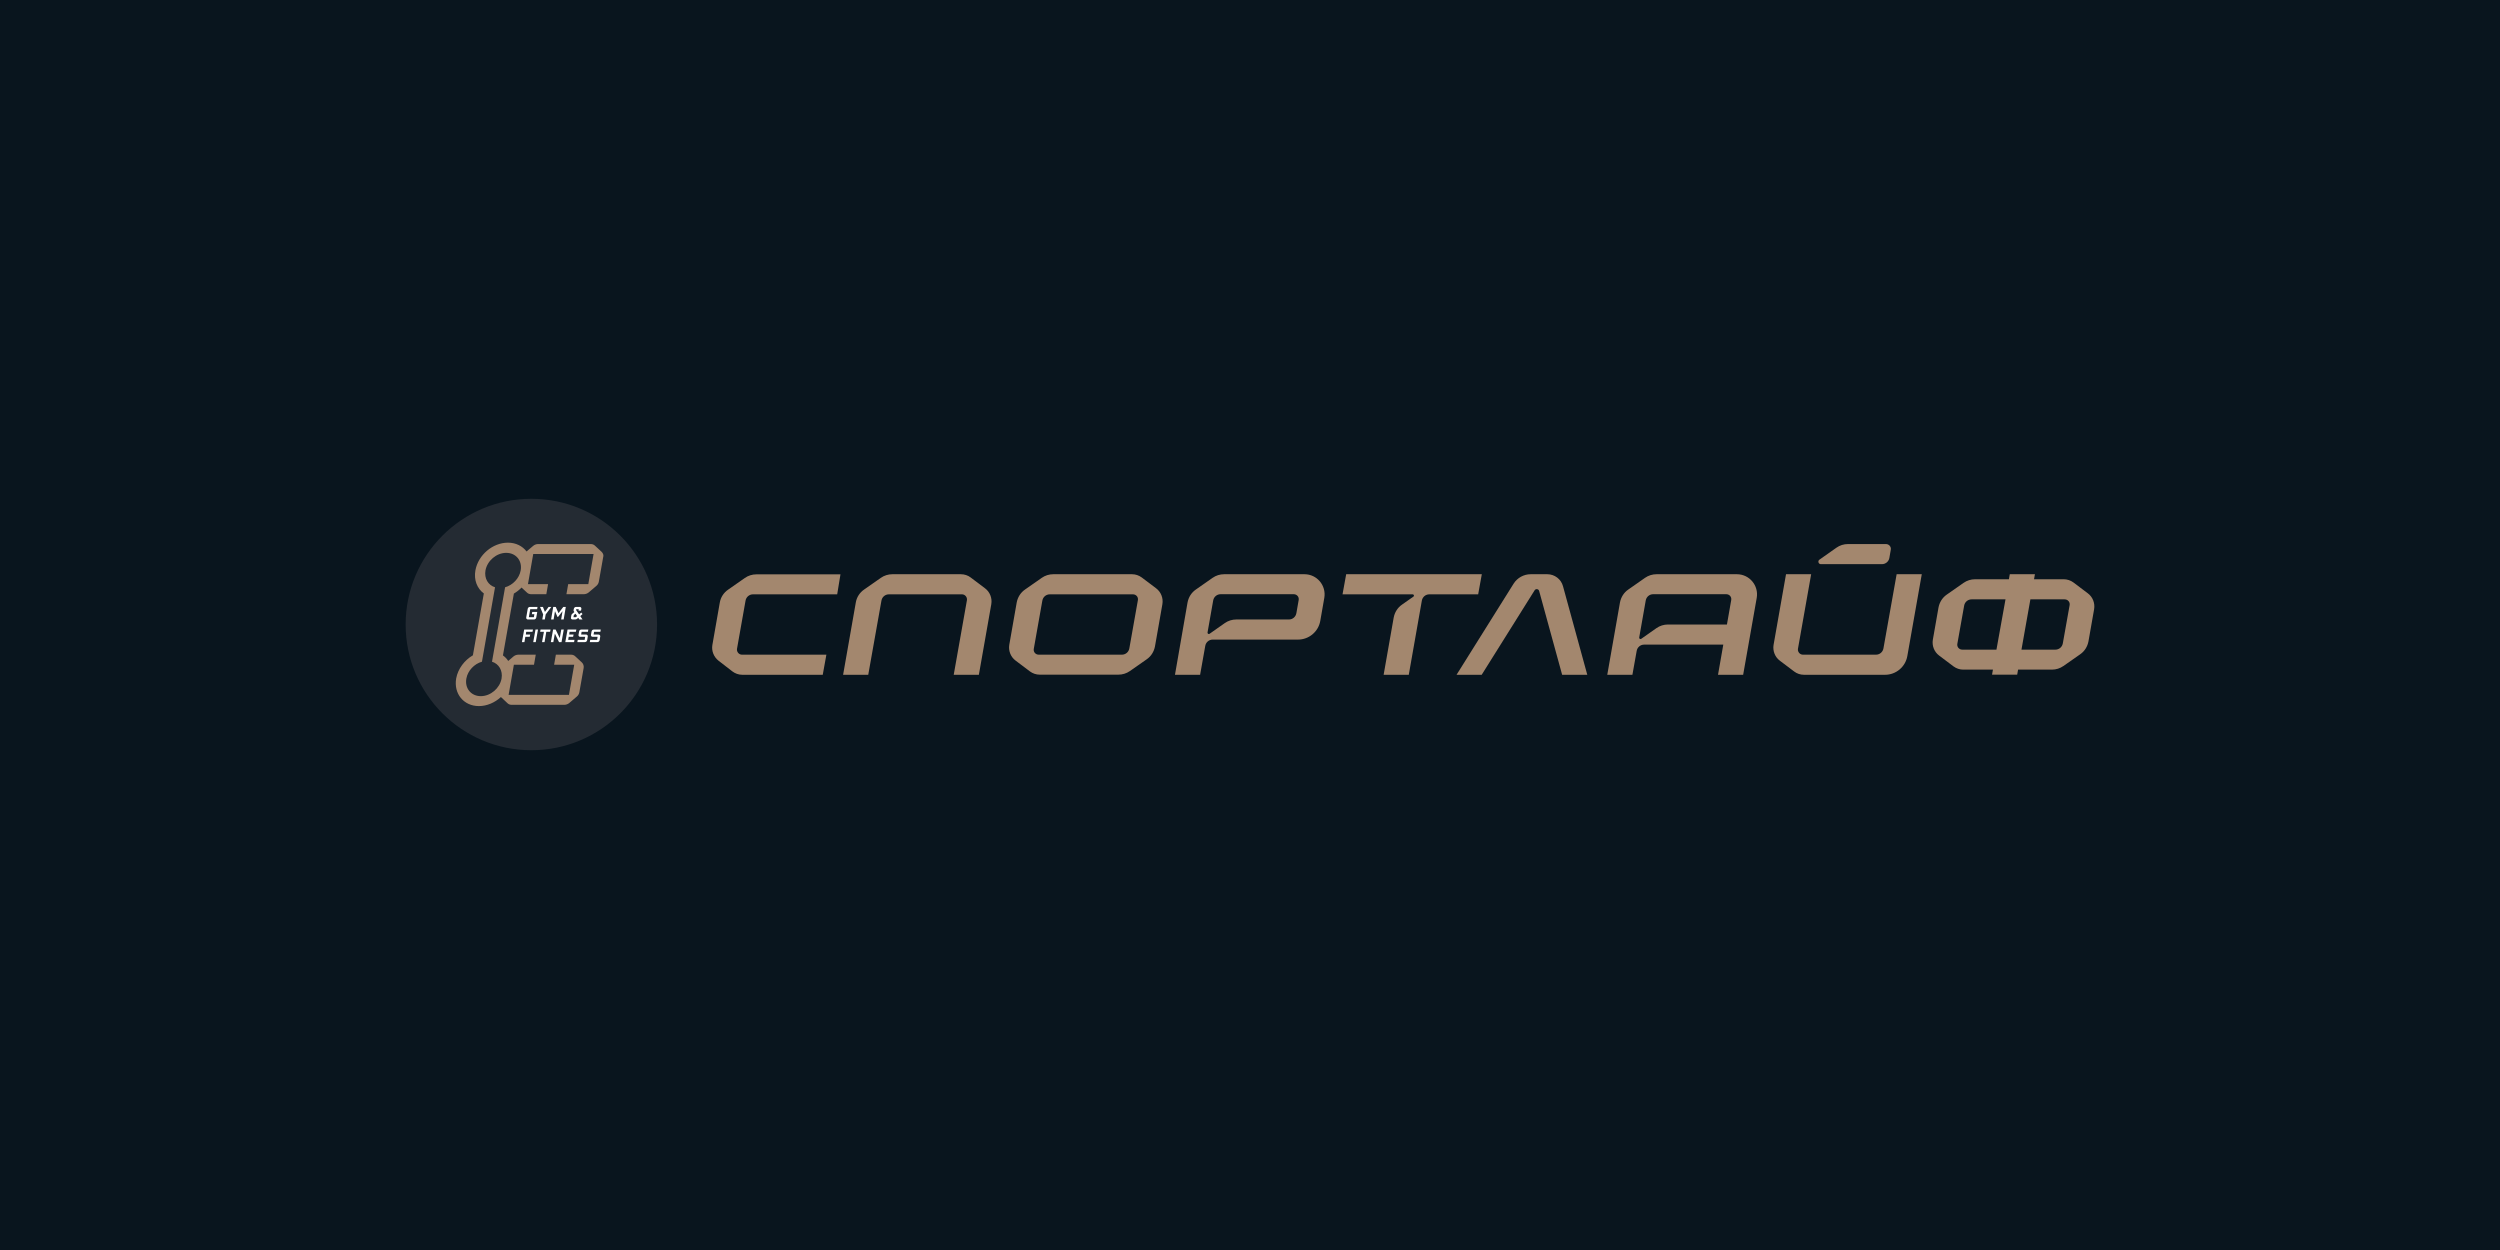 <svg width="832" height="416" viewBox="0 0 832 416" fill="none" xmlns="http://www.w3.org/2000/svg">
<rect width="832" height="416" fill="#09151E"/>
<path d="M176.835 249.67C199.939 249.67 218.67 230.939 218.67 207.835C218.67 184.73 199.939 166 176.835 166C153.73 166 135 184.73 135 207.835C135 230.939 153.73 249.67 176.835 249.67Z" fill="#242B33"/>
<path fill-rule="evenodd" clip-rule="evenodd" d="M200.178 183.612L198.003 181.604C197.626 181.228 197.124 181.06 196.581 181.06H179.094C178.508 181.06 177.922 181.269 177.462 181.646L175.245 183.529C173.864 181.73 171.689 180.6 169.053 180.6C163.949 180.6 159.138 184.7 158.218 189.804C157.632 193.025 158.804 195.87 161.021 197.501L157.381 218.084C154.578 219.716 152.403 222.56 151.817 225.782C150.939 230.885 154.327 234.985 159.389 234.985C162.067 234.985 164.702 233.814 166.711 231.973L168.886 234.023C169.262 234.4 169.764 234.567 170.308 234.567H187.795C188.381 234.567 188.967 234.358 189.427 233.981L191.979 231.806C192.439 231.429 192.732 230.885 192.815 230.342L194.238 222.309C194.363 221.598 194.112 220.887 193.61 220.427L191.435 218.419C191.058 218.042 190.556 217.875 190.012 217.875H184.992L184.407 221.222H191.1L189.343 231.262H169.262L171.019 221.222H177.713L178.299 217.875H172.526C171.94 217.875 171.354 218.084 170.894 218.461L169.137 219.967C168.677 219.255 168.091 218.628 167.38 218.126L171.019 197.543C171.94 196.999 172.818 196.33 173.571 195.535L175.37 197.208C175.747 197.585 176.249 197.752 176.793 197.752H181.813L182.399 194.406H175.705L177.462 184.365H197.543L195.786 194.406H189.092L188.506 197.752H194.28C194.865 197.752 195.451 197.543 195.911 197.167L198.463 194.991C198.923 194.615 199.216 194.071 199.3 193.527L200.722 185.495C200.973 184.825 200.722 184.114 200.178 183.612ZM163.74 220.218C166.041 220.929 167.38 223.188 166.92 225.823C166.334 229.045 163.28 231.68 160.017 231.68C156.754 231.68 154.62 229.045 155.206 225.823C155.666 223.188 157.842 220.929 160.393 220.218L164.744 195.451C162.443 194.74 161.105 192.481 161.565 189.846C162.151 186.624 165.204 183.989 168.468 183.989C171.731 183.989 173.864 186.624 173.279 189.846C172.818 192.481 170.643 194.74 168.091 195.451L163.74 220.218Z" fill="#A3876E"/>
<path d="M173.697 213.692H174.534L174.827 211.935H176.291L176.458 211.182H174.994L175.12 210.261H177.211L177.379 209.508H174.45L173.697 213.692Z" fill="white"/>
<path d="M177.462 213.692H178.299L179.052 209.508H178.215L177.462 213.692Z" fill="white"/>
<path d="M179.763 210.261H181.018L180.391 213.692H181.227L181.813 210.261H183.068L183.235 209.508H179.889L179.763 210.261Z" fill="white"/>
<path d="M186.29 212.353L184.909 209.508H184.072L183.319 213.692H184.156L184.658 210.847L186.039 213.692H186.875L187.628 209.508H186.792L186.29 212.353Z" fill="white"/>
<path d="M188.13 213.692H191.059L191.184 212.939H189.093L189.26 211.935H190.724L190.891 211.182H189.427L189.553 210.261H191.645L191.812 209.508H188.883L188.13 213.692Z" fill="white"/>
<path d="M192.732 210.136L192.523 211.307C192.481 211.642 192.732 211.935 193.067 211.935H194.74L194.573 212.939H192.272L192.146 213.692H194.657C195.033 213.692 195.326 213.441 195.41 213.064L195.619 211.809C195.661 211.475 195.41 211.182 195.075 211.182H193.402L193.569 210.261H195.661L195.786 209.508H193.485C193.109 209.508 192.774 209.759 192.732 210.136Z" fill="white"/>
<path d="M180.475 206.162H181.311L181.604 204.488L183.487 201.978H182.566L181.353 203.651L180.684 201.978H179.722L180.768 204.488L180.475 206.162Z" fill="white"/>
<path d="M184.24 206.162L184.7 203.4L185.536 205.325H185.704L187.21 203.4L186.75 206.162H187.586L188.298 201.978H187.461L185.871 204.07L184.951 201.978H184.114L183.403 206.162H184.24Z" fill="white"/>
<path d="M199.802 210.261L199.928 209.508H197.627C197.25 209.508 196.957 209.759 196.874 210.136L196.665 211.307C196.623 211.642 196.874 211.935 197.208 211.935H198.882L198.715 212.939H196.414L196.288 213.692H198.798C199.175 213.692 199.468 213.441 199.551 213.064L199.76 211.809C199.802 211.475 199.551 211.182 199.217 211.182H197.543L197.71 210.261H199.802Z" fill="white"/>
<path d="M175.664 206.162H177.714C178.09 206.162 178.383 205.91 178.467 205.534L178.801 203.651H177.128L177.002 204.404H177.839L177.672 205.408H175.998L176.459 202.731H178.759L178.885 201.978H176.375C175.998 201.978 175.705 202.229 175.622 202.606L175.12 205.534C175.078 205.869 175.329 206.162 175.664 206.162Z" fill="white"/>
<path d="M190.515 206.162H191.477C191.644 206.162 191.812 206.078 191.979 205.994L192.439 205.618L192.816 206.162H193.862L193.109 205.032L193.862 204.363L193.443 203.861L192.732 204.488L191.728 203.024L191.77 202.731H192.607L192.523 203.233H193.36L193.485 202.606C193.527 202.271 193.276 201.978 192.941 201.978H191.728C191.352 201.978 191.059 202.229 190.975 202.606L190.891 203.024C190.849 203.149 190.891 203.317 190.975 203.442L191.142 203.693L190.389 204.321C190.264 204.446 190.18 204.572 190.138 204.781L190.013 205.534C189.929 205.869 190.18 206.162 190.515 206.162ZM190.975 204.697L191.519 204.237L192.063 205.032L191.603 205.408H190.849L190.975 204.697Z" fill="white"/>
<path d="M278.619 197.794H250.59C249.376 197.794 248.331 198.673 248.121 199.886L245.277 215.909C245.109 216.913 245.904 217.875 246.908 217.875H275.021L273.808 224.569H247.034C245.82 224.569 244.649 224.15 243.729 223.439L239.127 219.883C237.537 218.628 236.742 216.62 237.077 214.654L239.545 200.555C239.838 198.798 240.842 197.25 242.306 196.246L247.87 192.356C249 191.561 250.339 191.143 251.719 191.143H279.707L278.619 197.794Z" fill="#A3876E"/>
<path d="M288.952 224.569H280.585L284.81 200.514C285.103 198.757 286.107 197.209 287.571 196.205L293.135 192.314C294.265 191.519 295.604 191.101 296.984 191.101H319.784C320.956 191.101 322.127 191.478 323.047 192.189L327.816 195.787C329.448 197 330.243 199.05 329.908 201.058L325.766 224.569H317.4L321.792 199.761C321.96 198.757 321.165 197.795 320.161 197.795H295.813C294.6 197.795 293.554 198.673 293.345 199.886L288.952 224.569Z" fill="#A3876E"/>
<path d="M346.684 192.314L341.12 196.205C339.656 197.209 338.694 198.757 338.359 200.514L335.891 214.57C335.556 216.578 336.351 218.628 337.983 219.842L342.752 223.439C343.714 224.151 344.843 224.527 346.015 224.527H372.203C373.584 224.527 374.923 224.109 376.052 223.314L381.616 219.423C383.08 218.419 384.043 216.871 384.377 215.114L386.846 201.058C387.18 199.05 386.385 197 384.754 195.787L379.985 192.189C379.022 191.478 377.893 191.101 376.722 191.101H350.533C349.152 191.101 347.814 191.519 346.684 192.314ZM373.375 217.875H345.68C344.634 217.875 343.839 216.955 344.049 215.909L346.893 199.886C347.102 198.673 348.148 197.795 349.362 197.795H377.056C378.102 197.795 378.897 198.715 378.688 199.761L375.843 215.784C375.634 216.997 374.588 217.875 373.375 217.875Z" fill="#A3876E"/>
<path d="M434.119 191.101H407.386C406.006 191.101 404.667 191.519 403.537 192.314L397.973 196.205C396.509 197.209 395.547 198.757 395.212 200.514L391.029 224.569H399.396L401.111 214.947C401.32 213.734 402.366 212.855 403.579 212.855H431.985C435.625 212.855 438.762 210.22 439.39 206.622L440.729 198.966C441.44 194.866 438.302 191.101 434.119 191.101ZM428.973 206.162H411.444C410.064 206.162 408.725 206.58 407.595 207.375L402.533 210.931C402.241 211.14 401.822 210.889 401.864 210.512L403.747 199.845C403.956 198.631 405.002 197.753 406.215 197.753H430.563C431.609 197.753 432.403 198.673 432.194 199.719L431.441 204.028C431.232 205.283 430.186 206.162 428.973 206.162Z" fill="#A3876E"/>
<path d="M493.147 191.101H448.008L446.794 197.795H470.138C470.557 197.795 470.724 198.338 470.389 198.548L466.582 201.225C465.118 202.229 464.156 203.777 463.821 205.534L460.474 224.569H468.841L473.192 199.886C473.401 198.673 474.447 197.795 475.66 197.795H491.934L493.147 191.101Z" fill="#A3876E"/>
<path d="M528.247 224.569L520.173 195.117C519.545 192.733 517.37 191.101 514.943 191.101H514.065H509.421C507.12 191.101 504.987 192.272 503.732 194.239L484.739 224.569H493.106L510.718 196.456C511.095 195.828 512.057 195.996 512.224 196.665L519.88 224.569H528.247Z" fill="#A3876E"/>
<path d="M584.64 198.966C585.351 194.866 582.214 191.101 578.03 191.101H551.298C549.917 191.101 548.578 191.519 547.449 192.314L541.885 196.205C540.421 197.209 539.458 198.757 539.124 200.514L534.898 224.569H543.265L544.688 216.62C544.897 215.407 545.943 214.529 547.156 214.529H573.512L571.755 224.569H580.122L584.64 198.966ZM574.725 207.835H555.105C553.724 207.835 552.385 208.253 551.256 209.048L546.194 212.604C545.901 212.813 545.483 212.562 545.524 212.186L547.7 199.845C547.909 198.631 548.955 197.753 550.168 197.753H574.516C575.562 197.753 576.357 198.673 576.148 199.719L574.725 207.835Z" fill="#A3876E"/>
<path d="M631.202 191.101H639.569L634.758 218.335C634.13 221.933 630.993 224.569 627.353 224.569H600.37C599.198 224.569 598.027 224.192 597.107 223.481L592.338 219.883C590.706 218.67 589.911 216.62 590.246 214.612L594.387 191.101H602.754L598.362 215.909C598.194 216.913 598.989 217.875 599.993 217.875H624.341C625.554 217.875 626.6 216.997 626.809 215.784L631.202 191.101Z" fill="#A3876E"/>
<path d="M627.647 181.061H615.012C613.632 181.061 612.293 181.479 611.164 182.274L605.516 186.248C604.847 186.708 605.181 187.754 605.976 187.754H626.308C627.521 187.754 628.567 186.876 628.776 185.704L629.236 183.027C629.487 182.023 628.692 181.061 627.647 181.061Z" fill="#A3876E"/>
<path d="M696.925 202.731C697.259 200.723 696.464 198.673 694.833 197.46L690.064 193.862C689.102 193.151 687.972 192.774 686.801 192.774H676.928L677.22 191.101H668.854L668.561 192.774H657.307C655.927 192.774 654.588 193.193 653.458 193.988L647.894 197.878C646.43 198.882 645.468 200.43 645.133 202.187L643.251 212.897C642.916 214.905 643.711 216.955 645.342 218.168L650.112 221.766C651.074 222.477 652.203 222.854 653.375 222.854H663.248L662.955 224.527H671.322L671.615 222.854H682.868C684.249 222.854 685.587 222.435 686.717 221.64L692.281 217.75C693.745 216.746 694.707 215.198 695.042 213.441L696.925 202.731ZM664.419 216.202H653.04C651.994 216.202 651.199 215.282 651.408 214.236L653.668 201.56C653.877 200.347 654.923 199.468 656.136 199.468H667.431L664.419 216.202ZM687.135 199.468C688.181 199.468 688.976 200.388 688.767 201.434L686.508 214.11C686.299 215.323 685.253 216.202 684.04 216.202H672.744L675.714 199.468H687.135Z" fill="#A3876E"/>
</svg>
